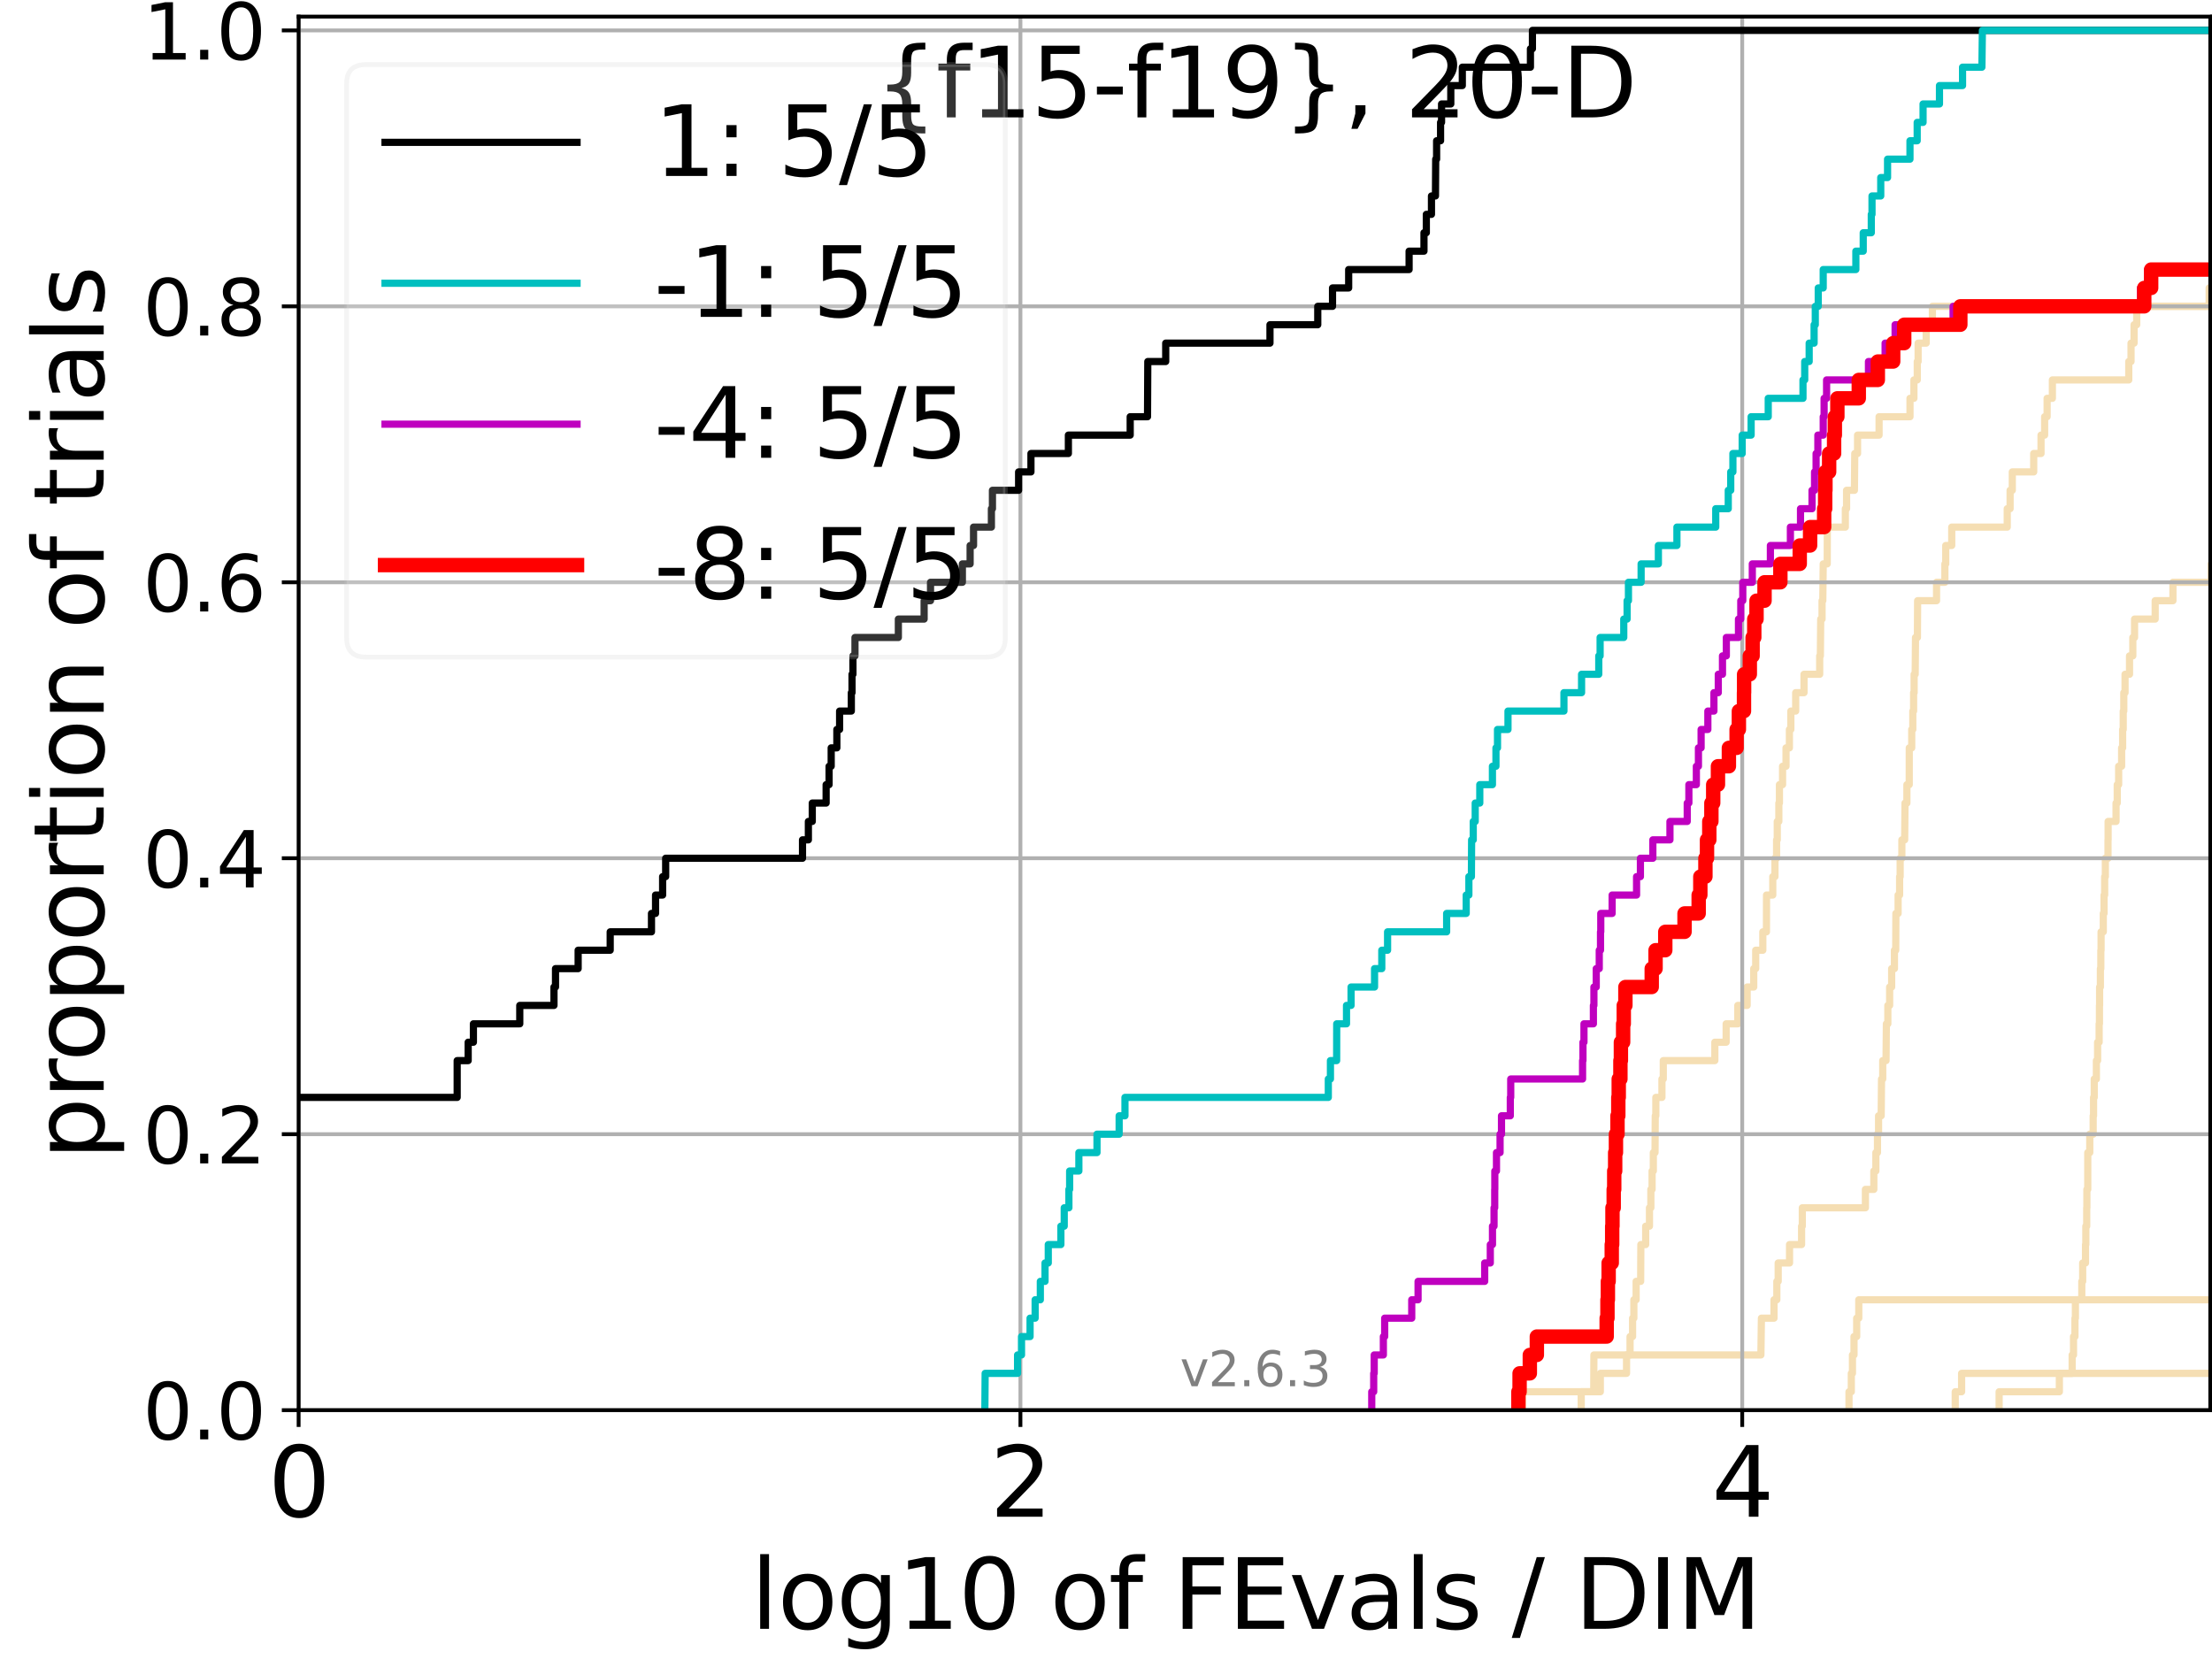 <?xml version="1.0" encoding="utf-8" standalone="no"?>
<!DOCTYPE svg PUBLIC "-//W3C//DTD SVG 1.1//EN"
  "http://www.w3.org/Graphics/SVG/1.1/DTD/svg11.dtd">
<svg xmlns:xlink="http://www.w3.org/1999/xlink" width="460.8pt" height="345.6pt" viewBox="0 0 460.8 345.6" xmlns="http://www.w3.org/2000/svg" version="1.1">
 <defs>
  <style type="text/css">*{stroke-linejoin: round; stroke-linecap: butt}</style>
 </defs>
 <g id="figure_1">
  <g id="patch_1">
   <path d="M 0 345.6 
L 460.8 345.6 
L 460.8 0 
L 0 0 
z
" style="fill: #ffffff"/>
  </g>
  <g id="axes_1">
   <g id="patch_2">
    <path d="M 62.208 293.76 
L 460.8 293.76 
L 460.8 3.456 
L 62.208 3.456 
z
" style="fill: #ffffff"/>
   </g>
   <g id="line2d_1"/>
   <g id="line2d_2"/>
   <g id="line2d_3"/>
   <g id="line2d_4"/>
   <g id="line2d_5"/>
   <g id="line2d_6"/>
   <g id="line2d_7"/>
   <g id="line2d_8"/>
   <g id="line2d_9">
    <path d="M 317.155 293.76 
L 317.155 289.928 
L 333.375 289.928 
L 333.375 286.095 
L 338.837 286.095 
L 338.837 282.263 
L 339.57 282.263 
L 339.57 278.43 
L 340.097 278.43 
L 340.097 274.598 
L 340.365 274.598 
L 340.365 270.766 
L 340.835 270.766 
L 340.835 266.933 
L 341.779 266.933 
L 341.82 259.268 
L 342.828 259.268 
L 342.828 255.436 
L 343.614 255.436 
L 343.614 251.604 
L 343.906 251.604 
L 343.906 247.771 
L 344.16 247.771 
L 344.16 243.939 
L 344.42 243.939 
L 344.42 240.106 
L 344.773 240.106 
L 344.819 232.442 
L 344.94 232.442 
L 344.94 228.609 
L 346.213 228.609 
L 346.213 224.777 
L 346.491 224.777 
L 346.491 220.944 
L 357.232 220.944 
L 357.232 217.112 
L 359.589 217.112 
L 359.589 213.28 
L 362.019 213.28 
L 362.019 209.447 
L 363.961 209.447 
L 363.961 205.615 
L 365.337 205.615 
L 365.337 201.782 
L 365.746 201.782 
L 365.746 197.95 
L 367.228 197.95 
L 367.228 194.118 
L 367.983 194.118 
L 368 186.453 
L 369.3 186.453 
L 369.3 182.621 
L 369.757 182.621 
L 369.757 178.788 
L 370.096 178.788 
L 370.096 174.956 
L 370.237 174.956 
L 370.237 171.123 
L 370.567 171.123 
L 370.567 167.291 
L 370.69 167.291 
L 370.69 163.459 
L 371.34 163.459 
L 371.34 159.626 
L 372.062 159.626 
L 372.062 155.794 
L 372.765 155.794 
L 372.765 151.961 
L 373.067 151.961 
L 373.067 148.129 
L 374.076 148.129 
L 374.076 144.297 
L 375.808 144.297 
L 375.808 140.464 
L 379.074 140.464 
L 379.074 136.632 
L 379.214 136.632 
L 379.287 128.967 
L 379.569 128.967 
L 379.569 125.135 
L 379.722 125.135 
L 379.811 117.47 
L 380.644 117.47 
L 380.665 109.805 
L 384.422 109.805 
L 384.422 105.973 
L 384.677 105.973 
L 384.677 102.14 
L 386.31 102.14 
L 386.383 94.475 
L 386.965 94.475 
L 386.965 90.643 
L 391.446 90.643 
L 391.446 86.811 
L 397.887 86.811 
L 397.887 82.978 
L 398.705 82.978 
L 398.705 79.146 
L 399.403 79.146 
L 399.403 75.313 
L 399.581 75.313 
L 399.581 71.481 
L 401.261 71.481 
L 401.261 67.649 
L 402.553 67.649 
L 402.553 63.816 
L 460.212 63.816 
L 460.212 59.984 
L 461.8 59.984 
L 461.8 59.984 
" clip-path="url(#p7910bf6aa6)" style="fill: none; stroke: #f5deb3; stroke-width: 1.5; stroke-linecap: square"/>
   </g>
   <g id="line2d_10"/>
   <g id="line2d_11"/>
   <g id="line2d_12"/>
   <g id="line2d_13"/>
   <g id="line2d_14"/>
   <g id="line2d_15"/>
   <g id="line2d_16"/>
   <g id="line2d_17"/>
   <g id="line2d_18"/>
   <g id="line2d_19"/>
   <g id="line2d_20"/>
   <g id="line2d_21"/>
   <g id="line2d_22"/>
   <g id="line2d_23"/>
   <g id="line2d_24">
    <path d="M 329.396 293.76 
L 329.396 289.928 
L 332.005 289.928 
L 332.039 282.263 
L 366.826 282.263 
L 366.936 274.598 
L 369.56 274.598 
L 369.56 270.766 
L 370.148 270.766 
L 370.148 266.933 
L 370.429 266.933 
L 370.429 263.101 
L 372.792 263.101 
L 372.792 259.268 
L 375.303 259.268 
L 375.303 255.436 
L 375.454 255.436 
L 375.454 251.604 
L 388.601 251.604 
L 388.601 247.771 
L 390.355 247.771 
L 390.355 243.939 
L 390.778 243.939 
L 390.778 240.106 
L 391.113 240.106 
L 391.113 236.274 
L 391.339 236.274 
L 391.339 232.442 
L 391.884 232.442 
L 391.957 224.777 
L 392.206 224.777 
L 392.206 220.944 
L 392.896 220.944 
L 392.968 213.28 
L 393.272 213.28 
L 393.272 209.447 
L 393.647 209.447 
L 393.647 205.615 
L 394.067 205.615 
L 394.067 201.782 
L 394.648 201.782 
L 394.648 197.95 
L 394.915 197.95 
L 394.948 190.285 
L 395.412 190.285 
L 395.412 186.453 
L 395.724 186.453 
L 395.724 182.621 
L 395.837 182.621 
L 395.837 178.788 
L 396.194 178.788 
L 396.194 174.956 
L 396.776 174.956 
L 396.848 167.291 
L 397.242 167.291 
L 397.242 163.459 
L 397.728 163.459 
L 397.735 155.794 
L 398.248 155.794 
L 398.248 151.961 
L 398.471 151.961 
L 398.471 148.129 
L 398.637 148.129 
L 398.637 144.297 
L 398.75 144.297 
L 398.75 140.464 
L 398.968 140.464 
L 399.037 132.799 
L 399.434 132.799 
L 399.476 125.135 
L 403.42 125.135 
L 403.42 121.302 
L 405.156 121.302 
L 405.156 117.47 
L 405.334 117.47 
L 405.334 113.637 
L 406.582 113.637 
L 406.582 109.805 
L 418.144 109.805 
L 418.144 105.973 
L 418.741 105.973 
L 418.741 102.14 
L 419.199 102.14 
L 419.199 98.308 
L 423.659 98.308 
L 423.659 94.475 
L 425.185 94.475 
L 425.185 90.643 
L 425.935 90.643 
L 425.935 86.811 
L 426.451 86.811 
L 426.451 82.978 
L 427.55 82.978 
L 427.55 79.146 
L 443.462 79.146 
L 443.462 75.313 
L 443.935 75.313 
L 443.935 71.481 
L 444.565 71.481 
L 444.565 67.649 
L 445.117 67.649 
L 445.117 63.816 
L 461.8 63.816 
L 461.8 63.816 
" clip-path="url(#p7910bf6aa6)" style="fill: none; stroke: #f5deb3; stroke-width: 1.5; stroke-linecap: square"/>
   </g>
   <g id="line2d_25">
    <path d="M 385.18 293.76 
L 385.18 289.928 
L 385.662 289.928 
L 385.662 286.095 
L 385.899 286.095 
L 385.899 282.263 
L 386.224 282.263 
L 386.224 278.43 
L 386.782 278.43 
L 386.782 274.598 
L 387.216 274.598 
L 387.216 270.766 
L 387.216 270.766 
L 387.216 270.766 
L 460.8 270.766 
" clip-path="url(#p7910bf6aa6)" style="fill: none; stroke: #f5deb3; stroke-width: 1.5; stroke-linecap: square"/>
   </g>
   <g id="line2d_26">
    <path d="M 416.456 293.76 
L 416.456 289.928 
L 429.003 289.928 
L 429.003 286.095 
L 429.003 286.095 
L 429.003 286.095 
L 460.8 286.095 
" clip-path="url(#p7910bf6aa6)" style="fill: none; stroke: #f5deb3; stroke-width: 1.5; stroke-linecap: square"/>
   </g>
   <g id="line2d_27"/>
   <g id="line2d_28">
    <path d="M 407.311 293.76 
L 407.311 289.928 
L 408.639 289.928 
L 408.639 286.095 
L 431.666 286.095 
L 431.666 282.263 
L 431.952 282.263 
L 431.952 278.43 
L 432.251 278.43 
L 432.251 274.598 
L 432.344 274.598 
L 432.344 270.766 
L 433.677 270.766 
L 433.677 266.933 
L 433.86 266.933 
L 433.86 263.101 
L 434.449 263.101 
L 434.449 259.268 
L 434.518 259.268 
L 434.518 255.436 
L 434.699 255.436 
L 434.699 251.604 
L 434.736 251.604 
L 434.736 247.771 
L 434.918 247.771 
L 434.918 243.939 
L 434.92 243.939 
L 434.92 240.106 
L 435.338 240.106 
L 435.338 236.274 
L 436.044 236.274 
L 436.044 232.442 
L 436.127 232.442 
L 436.127 228.609 
L 436.269 228.609 
L 436.269 224.777 
L 436.716 224.777 
L 436.716 220.944 
L 436.969 220.944 
L 436.969 217.112 
L 437.289 217.112 
L 437.289 213.28 
L 437.355 213.28 
L 437.355 209.447 
L 437.389 209.447 
L 437.389 205.615 
L 437.551 205.615 
L 437.551 201.782 
L 437.642 201.782 
L 437.642 197.95 
L 437.694 197.95 
L 437.694 194.118 
L 438.153 194.118 
L 438.153 190.285 
L 438.31 190.285 
L 438.31 186.453 
L 438.44 186.453 
L 438.44 182.621 
L 438.585 182.621 
L 438.585 178.788 
L 439.138 178.788 
L 439.138 174.956 
L 439.16 174.956 
L 439.16 171.123 
L 440.812 171.123 
L 440.812 167.291 
L 441.06 167.291 
L 441.06 163.459 
L 441.353 163.459 
L 441.353 159.626 
L 441.973 159.626 
L 441.973 155.794 
L 442.186 155.794 
L 442.186 151.961 
L 442.308 151.961 
L 442.308 148.129 
L 442.427 148.129 
L 442.427 144.297 
L 442.686 144.297 
L 442.686 140.464 
L 443.619 140.464 
L 443.619 136.632 
L 444.304 136.632 
L 444.304 132.799 
L 444.667 132.799 
L 444.667 128.967 
L 448.965 128.967 
L 448.965 125.135 
L 452.662 125.135 
L 452.662 121.302 
L 460.66 121.302 
L 460.66 117.47 
L 461.8 117.47 
" clip-path="url(#p7910bf6aa6)" style="fill: none; stroke: #f5deb3; stroke-width: 1.5; stroke-linecap: square"/>
   </g>
   <g id="line2d_29"/>
   <g id="line2d_30"/>
   <g id="matplotlib.axis_1">
    <g id="xtick_1">
     <g id="line2d_31">
      <path d="M 62.208 293.76 
L 62.208 3.456 
" clip-path="url(#p7910bf6aa6)" style="fill: none; stroke: #b0b0b0; stroke-width: 0.8; stroke-linecap: square"/>
     </g>
     <g id="line2d_32">
      <defs>
       <path id="m4c93e1323b" d="M 0 0 
L 0 3.5 
" style="stroke: #000000; stroke-width: 0.8"/>
      </defs>
      <g>
       <use xlink:href="#m4c93e1323b" x="62.208" y="293.76" style="stroke: #000000; stroke-width: 0.8"/>
      </g>
     </g>
     <g id="text_1">
      <!-- 0 -->
      <g transform="translate(55.846 315.957)scale(0.2 -0.2)">
       <defs>
        <path id="DejaVuSans-30" d="M 2034 4250 
Q 1547 4250 1301 3770 
Q 1056 3291 1056 2328 
Q 1056 1369 1301 889 
Q 1547 409 2034 409 
Q 2525 409 2770 889 
Q 3016 1369 3016 2328 
Q 3016 3291 2770 3770 
Q 2525 4250 2034 4250 
z
M 2034 4750 
Q 2819 4750 3233 4129 
Q 3647 3509 3647 2328 
Q 3647 1150 3233 529 
Q 2819 -91 2034 -91 
Q 1250 -91 836 529 
Q 422 1150 422 2328 
Q 422 3509 836 4129 
Q 1250 4750 2034 4750 
z
" transform="scale(0.016)"/>
       </defs>
       <use xlink:href="#DejaVuSans-30"/>
      </g>
     </g>
    </g>
    <g id="xtick_2">
     <g id="line2d_33">
      <path d="M 212.572 293.76 
L 212.572 3.456 
" clip-path="url(#p7910bf6aa6)" style="fill: none; stroke: #b0b0b0; stroke-width: 0.8; stroke-linecap: square"/>
     </g>
     <g id="line2d_34">
      <g>
       <use xlink:href="#m4c93e1323b" x="212.572" y="293.76" style="stroke: #000000; stroke-width: 0.8"/>
      </g>
     </g>
     <g id="text_2">
      <!-- 2 -->
      <g transform="translate(206.209 315.957)scale(0.2 -0.2)">
       <defs>
        <path id="DejaVuSans-32" d="M 1228 531 
L 3431 531 
L 3431 0 
L 469 0 
L 469 531 
Q 828 903 1448 1529 
Q 2069 2156 2228 2338 
Q 2531 2678 2651 2914 
Q 2772 3150 2772 3378 
Q 2772 3750 2511 3984 
Q 2250 4219 1831 4219 
Q 1534 4219 1204 4116 
Q 875 4013 500 3803 
L 500 4441 
Q 881 4594 1212 4672 
Q 1544 4750 1819 4750 
Q 2544 4750 2975 4387 
Q 3406 4025 3406 3419 
Q 3406 3131 3298 2873 
Q 3191 2616 2906 2266 
Q 2828 2175 2409 1742 
Q 1991 1309 1228 531 
z
" transform="scale(0.016)"/>
       </defs>
       <use xlink:href="#DejaVuSans-32"/>
      </g>
     </g>
    </g>
    <g id="xtick_3">
     <g id="line2d_35">
      <path d="M 362.936 293.76 
L 362.936 3.456 
" clip-path="url(#p7910bf6aa6)" style="fill: none; stroke: #b0b0b0; stroke-width: 0.8; stroke-linecap: square"/>
     </g>
     <g id="line2d_36">
      <g>
       <use xlink:href="#m4c93e1323b" x="362.936" y="293.76" style="stroke: #000000; stroke-width: 0.8"/>
      </g>
     </g>
     <g id="text_3">
      <!-- 4 -->
      <g transform="translate(356.573 315.957)scale(0.2 -0.2)">
       <defs>
        <path id="DejaVuSans-34" d="M 2419 4116 
L 825 1625 
L 2419 1625 
L 2419 4116 
z
M 2253 4666 
L 3047 4666 
L 3047 1625 
L 3713 1625 
L 3713 1100 
L 3047 1100 
L 3047 0 
L 2419 0 
L 2419 1100 
L 313 1100 
L 313 1709 
L 2253 4666 
z
" transform="scale(0.016)"/>
       </defs>
       <use xlink:href="#DejaVuSans-34"/>
      </g>
     </g>
    </g>
    <g id="text_4">
     <!-- log10 of FEvals / DIM -->
     <g transform="translate(156.431 339.313)scale(0.2 -0.2)">
      <defs>
       <path id="DejaVuSans-6c" d="M 603 4863 
L 1178 4863 
L 1178 0 
L 603 0 
L 603 4863 
z
" transform="scale(0.016)"/>
       <path id="DejaVuSans-6f" d="M 1959 3097 
Q 1497 3097 1228 2736 
Q 959 2375 959 1747 
Q 959 1119 1226 758 
Q 1494 397 1959 397 
Q 2419 397 2687 759 
Q 2956 1122 2956 1747 
Q 2956 2369 2687 2733 
Q 2419 3097 1959 3097 
z
M 1959 3584 
Q 2709 3584 3137 3096 
Q 3566 2609 3566 1747 
Q 3566 888 3137 398 
Q 2709 -91 1959 -91 
Q 1206 -91 779 398 
Q 353 888 353 1747 
Q 353 2609 779 3096 
Q 1206 3584 1959 3584 
z
" transform="scale(0.016)"/>
       <path id="DejaVuSans-67" d="M 2906 1791 
Q 2906 2416 2648 2759 
Q 2391 3103 1925 3103 
Q 1463 3103 1205 2759 
Q 947 2416 947 1791 
Q 947 1169 1205 825 
Q 1463 481 1925 481 
Q 2391 481 2648 825 
Q 2906 1169 2906 1791 
z
M 3481 434 
Q 3481 -459 3084 -895 
Q 2688 -1331 1869 -1331 
Q 1566 -1331 1297 -1286 
Q 1028 -1241 775 -1147 
L 775 -588 
Q 1028 -725 1275 -790 
Q 1522 -856 1778 -856 
Q 2344 -856 2625 -561 
Q 2906 -266 2906 331 
L 2906 616 
Q 2728 306 2450 153 
Q 2172 0 1784 0 
Q 1141 0 747 490 
Q 353 981 353 1791 
Q 353 2603 747 3093 
Q 1141 3584 1784 3584 
Q 2172 3584 2450 3431 
Q 2728 3278 2906 2969 
L 2906 3500 
L 3481 3500 
L 3481 434 
z
" transform="scale(0.016)"/>
       <path id="DejaVuSans-31" d="M 794 531 
L 1825 531 
L 1825 4091 
L 703 3866 
L 703 4441 
L 1819 4666 
L 2450 4666 
L 2450 531 
L 3481 531 
L 3481 0 
L 794 0 
L 794 531 
z
" transform="scale(0.016)"/>
       <path id="DejaVuSans-20" transform="scale(0.016)"/>
       <path id="DejaVuSans-66" d="M 2375 4863 
L 2375 4384 
L 1825 4384 
Q 1516 4384 1395 4259 
Q 1275 4134 1275 3809 
L 1275 3500 
L 2222 3500 
L 2222 3053 
L 1275 3053 
L 1275 0 
L 697 0 
L 697 3053 
L 147 3053 
L 147 3500 
L 697 3500 
L 697 3744 
Q 697 4328 969 4595 
Q 1241 4863 1831 4863 
L 2375 4863 
z
" transform="scale(0.016)"/>
       <path id="DejaVuSans-46" d="M 628 4666 
L 3309 4666 
L 3309 4134 
L 1259 4134 
L 1259 2759 
L 3109 2759 
L 3109 2228 
L 1259 2228 
L 1259 0 
L 628 0 
L 628 4666 
z
" transform="scale(0.016)"/>
       <path id="DejaVuSans-45" d="M 628 4666 
L 3578 4666 
L 3578 4134 
L 1259 4134 
L 1259 2753 
L 3481 2753 
L 3481 2222 
L 1259 2222 
L 1259 531 
L 3634 531 
L 3634 0 
L 628 0 
L 628 4666 
z
" transform="scale(0.016)"/>
       <path id="DejaVuSans-76" d="M 191 3500 
L 800 3500 
L 1894 563 
L 2988 3500 
L 3597 3500 
L 2284 0 
L 1503 0 
L 191 3500 
z
" transform="scale(0.016)"/>
       <path id="DejaVuSans-61" d="M 2194 1759 
Q 1497 1759 1228 1600 
Q 959 1441 959 1056 
Q 959 750 1161 570 
Q 1363 391 1709 391 
Q 2188 391 2477 730 
Q 2766 1069 2766 1631 
L 2766 1759 
L 2194 1759 
z
M 3341 1997 
L 3341 0 
L 2766 0 
L 2766 531 
Q 2569 213 2275 61 
Q 1981 -91 1556 -91 
Q 1019 -91 701 211 
Q 384 513 384 1019 
Q 384 1609 779 1909 
Q 1175 2209 1959 2209 
L 2766 2209 
L 2766 2266 
Q 2766 2663 2505 2880 
Q 2244 3097 1772 3097 
Q 1472 3097 1187 3025 
Q 903 2953 641 2809 
L 641 3341 
Q 956 3463 1253 3523 
Q 1550 3584 1831 3584 
Q 2591 3584 2966 3190 
Q 3341 2797 3341 1997 
z
" transform="scale(0.016)"/>
       <path id="DejaVuSans-73" d="M 2834 3397 
L 2834 2853 
Q 2591 2978 2328 3040 
Q 2066 3103 1784 3103 
Q 1356 3103 1142 2972 
Q 928 2841 928 2578 
Q 928 2378 1081 2264 
Q 1234 2150 1697 2047 
L 1894 2003 
Q 2506 1872 2764 1633 
Q 3022 1394 3022 966 
Q 3022 478 2636 193 
Q 2250 -91 1575 -91 
Q 1294 -91 989 -36 
Q 684 19 347 128 
L 347 722 
Q 666 556 975 473 
Q 1284 391 1588 391 
Q 1994 391 2212 530 
Q 2431 669 2431 922 
Q 2431 1156 2273 1281 
Q 2116 1406 1581 1522 
L 1381 1569 
Q 847 1681 609 1914 
Q 372 2147 372 2553 
Q 372 3047 722 3315 
Q 1072 3584 1716 3584 
Q 2034 3584 2315 3537 
Q 2597 3491 2834 3397 
z
" transform="scale(0.016)"/>
       <path id="DejaVuSans-2f" d="M 1625 4666 
L 2156 4666 
L 531 -594 
L 0 -594 
L 1625 4666 
z
" transform="scale(0.016)"/>
       <path id="DejaVuSans-44" d="M 1259 4147 
L 1259 519 
L 2022 519 
Q 2988 519 3436 956 
Q 3884 1394 3884 2338 
Q 3884 3275 3436 3711 
Q 2988 4147 2022 4147 
L 1259 4147 
z
M 628 4666 
L 1925 4666 
Q 3281 4666 3915 4102 
Q 4550 3538 4550 2338 
Q 4550 1131 3912 565 
Q 3275 0 1925 0 
L 628 0 
L 628 4666 
z
" transform="scale(0.016)"/>
       <path id="DejaVuSans-49" d="M 628 4666 
L 1259 4666 
L 1259 0 
L 628 0 
L 628 4666 
z
" transform="scale(0.016)"/>
       <path id="DejaVuSans-4d" d="M 628 4666 
L 1569 4666 
L 2759 1491 
L 3956 4666 
L 4897 4666 
L 4897 0 
L 4281 0 
L 4281 4097 
L 3078 897 
L 2444 897 
L 1241 4097 
L 1241 0 
L 628 0 
L 628 4666 
z
" transform="scale(0.016)"/>
      </defs>
      <use xlink:href="#DejaVuSans-6c"/>
      <use xlink:href="#DejaVuSans-6f" x="27.783"/>
      <use xlink:href="#DejaVuSans-67" x="88.965"/>
      <use xlink:href="#DejaVuSans-31" x="152.441"/>
      <use xlink:href="#DejaVuSans-30" x="216.064"/>
      <use xlink:href="#DejaVuSans-20" x="279.688"/>
      <use xlink:href="#DejaVuSans-6f" x="311.475"/>
      <use xlink:href="#DejaVuSans-66" x="372.656"/>
      <use xlink:href="#DejaVuSans-20" x="407.861"/>
      <use xlink:href="#DejaVuSans-46" x="439.648"/>
      <use xlink:href="#DejaVuSans-45" x="497.168"/>
      <use xlink:href="#DejaVuSans-76" x="560.352"/>
      <use xlink:href="#DejaVuSans-61" x="619.531"/>
      <use xlink:href="#DejaVuSans-6c" x="680.811"/>
      <use xlink:href="#DejaVuSans-73" x="708.594"/>
      <use xlink:href="#DejaVuSans-20" x="760.693"/>
      <use xlink:href="#DejaVuSans-2f" x="792.48"/>
      <use xlink:href="#DejaVuSans-20" x="826.172"/>
      <use xlink:href="#DejaVuSans-44" x="857.959"/>
      <use xlink:href="#DejaVuSans-49" x="934.961"/>
      <use xlink:href="#DejaVuSans-4d" x="964.453"/>
     </g>
    </g>
   </g>
   <g id="matplotlib.axis_2">
    <g id="ytick_1">
     <g id="line2d_37">
      <path d="M 62.208 293.76 
L 460.8 293.76 
" clip-path="url(#p7910bf6aa6)" style="fill: none; stroke: #b0b0b0; stroke-width: 0.8; stroke-linecap: square"/>
     </g>
     <g id="line2d_38">
      <defs>
       <path id="m51215001d5" d="M 0 0 
L -3.5 0 
" style="stroke: #000000; stroke-width: 0.8"/>
      </defs>
      <g>
       <use xlink:href="#m51215001d5" x="62.208" y="293.76" style="stroke: #000000; stroke-width: 0.8"/>
      </g>
     </g>
     <g id="text_5">
      <!-- 0.0 -->
      <g transform="translate(29.763 299.839)scale(0.16 -0.16)">
       <defs>
        <path id="DejaVuSans-2e" d="M 684 794 
L 1344 794 
L 1344 0 
L 684 0 
L 684 794 
z
" transform="scale(0.016)"/>
       </defs>
       <use xlink:href="#DejaVuSans-30"/>
       <use xlink:href="#DejaVuSans-2e" x="63.623"/>
       <use xlink:href="#DejaVuSans-30" x="95.41"/>
      </g>
     </g>
    </g>
    <g id="ytick_2">
     <g id="line2d_39">
      <path d="M 62.208 236.274 
L 460.8 236.274 
" clip-path="url(#p7910bf6aa6)" style="fill: none; stroke: #b0b0b0; stroke-width: 0.8; stroke-linecap: square"/>
     </g>
     <g id="line2d_40">
      <g>
       <use xlink:href="#m51215001d5" x="62.208" y="236.274" style="stroke: #000000; stroke-width: 0.8"/>
      </g>
     </g>
     <g id="text_6">
      <!-- 0.2 -->
      <g transform="translate(29.763 242.353)scale(0.16 -0.16)">
       <use xlink:href="#DejaVuSans-30"/>
       <use xlink:href="#DejaVuSans-2e" x="63.623"/>
       <use xlink:href="#DejaVuSans-32" x="95.41"/>
      </g>
     </g>
    </g>
    <g id="ytick_3">
     <g id="line2d_41">
      <path d="M 62.208 178.788 
L 460.8 178.788 
" clip-path="url(#p7910bf6aa6)" style="fill: none; stroke: #b0b0b0; stroke-width: 0.8; stroke-linecap: square"/>
     </g>
     <g id="line2d_42">
      <g>
       <use xlink:href="#m51215001d5" x="62.208" y="178.788" style="stroke: #000000; stroke-width: 0.8"/>
      </g>
     </g>
     <g id="text_7">
      <!-- 0.4 -->
      <g transform="translate(29.763 184.867)scale(0.16 -0.16)">
       <use xlink:href="#DejaVuSans-30"/>
       <use xlink:href="#DejaVuSans-2e" x="63.623"/>
       <use xlink:href="#DejaVuSans-34" x="95.41"/>
      </g>
     </g>
    </g>
    <g id="ytick_4">
     <g id="line2d_43">
      <path d="M 62.208 121.302 
L 460.8 121.302 
" clip-path="url(#p7910bf6aa6)" style="fill: none; stroke: #b0b0b0; stroke-width: 0.8; stroke-linecap: square"/>
     </g>
     <g id="line2d_44">
      <g>
       <use xlink:href="#m51215001d5" x="62.208" y="121.302" style="stroke: #000000; stroke-width: 0.8"/>
      </g>
     </g>
     <g id="text_8">
      <!-- 0.6 -->
      <g transform="translate(29.763 127.381)scale(0.16 -0.16)">
       <defs>
        <path id="DejaVuSans-36" d="M 2113 2584 
Q 1688 2584 1439 2293 
Q 1191 2003 1191 1497 
Q 1191 994 1439 701 
Q 1688 409 2113 409 
Q 2538 409 2786 701 
Q 3034 994 3034 1497 
Q 3034 2003 2786 2293 
Q 2538 2584 2113 2584 
z
M 3366 4563 
L 3366 3988 
Q 3128 4100 2886 4159 
Q 2644 4219 2406 4219 
Q 1781 4219 1451 3797 
Q 1122 3375 1075 2522 
Q 1259 2794 1537 2939 
Q 1816 3084 2150 3084 
Q 2853 3084 3261 2657 
Q 3669 2231 3669 1497 
Q 3669 778 3244 343 
Q 2819 -91 2113 -91 
Q 1303 -91 875 529 
Q 447 1150 447 2328 
Q 447 3434 972 4092 
Q 1497 4750 2381 4750 
Q 2619 4750 2861 4703 
Q 3103 4656 3366 4563 
z
" transform="scale(0.016)"/>
       </defs>
       <use xlink:href="#DejaVuSans-30"/>
       <use xlink:href="#DejaVuSans-2e" x="63.623"/>
       <use xlink:href="#DejaVuSans-36" x="95.41"/>
      </g>
     </g>
    </g>
    <g id="ytick_5">
     <g id="line2d_45">
      <path d="M 62.208 63.816 
L 460.8 63.816 
" clip-path="url(#p7910bf6aa6)" style="fill: none; stroke: #b0b0b0; stroke-width: 0.8; stroke-linecap: square"/>
     </g>
     <g id="line2d_46">
      <g>
       <use xlink:href="#m51215001d5" x="62.208" y="63.816" style="stroke: #000000; stroke-width: 0.8"/>
      </g>
     </g>
     <g id="text_9">
      <!-- 0.8 -->
      <g transform="translate(29.763 69.895)scale(0.16 -0.16)">
       <defs>
        <path id="DejaVuSans-38" d="M 2034 2216 
Q 1584 2216 1326 1975 
Q 1069 1734 1069 1313 
Q 1069 891 1326 650 
Q 1584 409 2034 409 
Q 2484 409 2743 651 
Q 3003 894 3003 1313 
Q 3003 1734 2745 1975 
Q 2488 2216 2034 2216 
z
M 1403 2484 
Q 997 2584 770 2862 
Q 544 3141 544 3541 
Q 544 4100 942 4425 
Q 1341 4750 2034 4750 
Q 2731 4750 3128 4425 
Q 3525 4100 3525 3541 
Q 3525 3141 3298 2862 
Q 3072 2584 2669 2484 
Q 3125 2378 3379 2068 
Q 3634 1759 3634 1313 
Q 3634 634 3220 271 
Q 2806 -91 2034 -91 
Q 1263 -91 848 271 
Q 434 634 434 1313 
Q 434 1759 690 2068 
Q 947 2378 1403 2484 
z
M 1172 3481 
Q 1172 3119 1398 2916 
Q 1625 2713 2034 2713 
Q 2441 2713 2670 2916 
Q 2900 3119 2900 3481 
Q 2900 3844 2670 4047 
Q 2441 4250 2034 4250 
Q 1625 4250 1398 4047 
Q 1172 3844 1172 3481 
z
" transform="scale(0.016)"/>
       </defs>
       <use xlink:href="#DejaVuSans-30"/>
       <use xlink:href="#DejaVuSans-2e" x="63.623"/>
       <use xlink:href="#DejaVuSans-38" x="95.41"/>
      </g>
     </g>
    </g>
    <g id="ytick_6">
     <g id="line2d_47">
      <path d="M 62.208 6.33 
L 460.8 6.33 
" clip-path="url(#p7910bf6aa6)" style="fill: none; stroke: #b0b0b0; stroke-width: 0.8; stroke-linecap: square"/>
     </g>
     <g id="line2d_48">
      <g>
       <use xlink:href="#m51215001d5" x="62.208" y="6.33" style="stroke: #000000; stroke-width: 0.8"/>
      </g>
     </g>
     <g id="text_10">
      <!-- 1.0 -->
      <g transform="translate(29.763 12.409)scale(0.16 -0.16)">
       <use xlink:href="#DejaVuSans-31"/>
       <use xlink:href="#DejaVuSans-2e" x="63.623"/>
       <use xlink:href="#DejaVuSans-30" x="95.41"/>
      </g>
     </g>
    </g>
    <g id="text_11">
     <!-- proportion of trials -->
     <g transform="translate(21.604 241.614)rotate(-90)scale(0.2 -0.2)">
      <defs>
       <path id="DejaVuSans-70" d="M 1159 525 
L 1159 -1331 
L 581 -1331 
L 581 3500 
L 1159 3500 
L 1159 2969 
Q 1341 3281 1617 3432 
Q 1894 3584 2278 3584 
Q 2916 3584 3314 3078 
Q 3713 2572 3713 1747 
Q 3713 922 3314 415 
Q 2916 -91 2278 -91 
Q 1894 -91 1617 61 
Q 1341 213 1159 525 
z
M 3116 1747 
Q 3116 2381 2855 2742 
Q 2594 3103 2138 3103 
Q 1681 3103 1420 2742 
Q 1159 2381 1159 1747 
Q 1159 1113 1420 752 
Q 1681 391 2138 391 
Q 2594 391 2855 752 
Q 3116 1113 3116 1747 
z
" transform="scale(0.016)"/>
       <path id="DejaVuSans-72" d="M 2631 2963 
Q 2534 3019 2420 3045 
Q 2306 3072 2169 3072 
Q 1681 3072 1420 2755 
Q 1159 2438 1159 1844 
L 1159 0 
L 581 0 
L 581 3500 
L 1159 3500 
L 1159 2956 
Q 1341 3275 1631 3429 
Q 1922 3584 2338 3584 
Q 2397 3584 2469 3576 
Q 2541 3569 2628 3553 
L 2631 2963 
z
" transform="scale(0.016)"/>
       <path id="DejaVuSans-74" d="M 1172 4494 
L 1172 3500 
L 2356 3500 
L 2356 3053 
L 1172 3053 
L 1172 1153 
Q 1172 725 1289 603 
Q 1406 481 1766 481 
L 2356 481 
L 2356 0 
L 1766 0 
Q 1100 0 847 248 
Q 594 497 594 1153 
L 594 3053 
L 172 3053 
L 172 3500 
L 594 3500 
L 594 4494 
L 1172 4494 
z
" transform="scale(0.016)"/>
       <path id="DejaVuSans-69" d="M 603 3500 
L 1178 3500 
L 1178 0 
L 603 0 
L 603 3500 
z
M 603 4863 
L 1178 4863 
L 1178 4134 
L 603 4134 
L 603 4863 
z
" transform="scale(0.016)"/>
       <path id="DejaVuSans-6e" d="M 3513 2113 
L 3513 0 
L 2938 0 
L 2938 2094 
Q 2938 2591 2744 2837 
Q 2550 3084 2163 3084 
Q 1697 3084 1428 2787 
Q 1159 2491 1159 1978 
L 1159 0 
L 581 0 
L 581 3500 
L 1159 3500 
L 1159 2956 
Q 1366 3272 1645 3428 
Q 1925 3584 2291 3584 
Q 2894 3584 3203 3211 
Q 3513 2838 3513 2113 
z
" transform="scale(0.016)"/>
      </defs>
      <use xlink:href="#DejaVuSans-70"/>
      <use xlink:href="#DejaVuSans-72" x="63.477"/>
      <use xlink:href="#DejaVuSans-6f" x="102.34"/>
      <use xlink:href="#DejaVuSans-70" x="163.521"/>
      <use xlink:href="#DejaVuSans-6f" x="226.998"/>
      <use xlink:href="#DejaVuSans-72" x="288.18"/>
      <use xlink:href="#DejaVuSans-74" x="329.293"/>
      <use xlink:href="#DejaVuSans-69" x="368.502"/>
      <use xlink:href="#DejaVuSans-6f" x="396.285"/>
      <use xlink:href="#DejaVuSans-6e" x="457.467"/>
      <use xlink:href="#DejaVuSans-20" x="520.846"/>
      <use xlink:href="#DejaVuSans-6f" x="552.633"/>
      <use xlink:href="#DejaVuSans-66" x="613.814"/>
      <use xlink:href="#DejaVuSans-20" x="649.02"/>
      <use xlink:href="#DejaVuSans-74" x="680.807"/>
      <use xlink:href="#DejaVuSans-72" x="720.016"/>
      <use xlink:href="#DejaVuSans-69" x="761.129"/>
      <use xlink:href="#DejaVuSans-61" x="788.912"/>
      <use xlink:href="#DejaVuSans-6c" x="850.191"/>
      <use xlink:href="#DejaVuSans-73" x="877.975"/>
     </g>
    </g>
   </g>
   <g id="line2d_49">
    <path d="M -1 232.442 
L 50.562 232.442 
L 50.562 228.609 
L 95.238 228.609 
L 95.238 220.944 
L 97.53 220.944 
L 97.53 217.112 
L 98.619 217.112 
L 98.619 213.28 
L 108.278 213.28 
L 108.278 209.447 
L 115.405 209.447 
L 115.405 205.615 
L 115.723 205.615 
L 115.723 201.782 
L 120.438 201.782 
L 120.438 197.95 
L 127.114 197.95 
L 127.114 194.118 
L 135.715 194.118 
L 135.715 190.285 
L 136.563 190.285 
L 136.563 186.453 
L 138.037 186.453 
L 138.037 182.621 
L 138.671 182.621 
L 138.671 178.788 
L 167.177 178.788 
L 167.177 174.956 
L 168.4 174.956 
L 168.4 171.123 
L 169.21 171.123 
L 169.21 167.291 
L 172.098 167.291 
L 172.098 163.459 
L 172.712 163.459 
L 172.712 159.626 
L 173.152 159.626 
L 173.152 155.794 
L 174.332 155.794 
L 174.332 151.961 
L 174.906 151.961 
L 174.906 148.129 
L 177.348 148.129 
L 177.348 144.297 
L 177.491 144.297 
L 177.491 140.464 
L 177.682 140.464 
L 177.682 136.632 
L 178.107 136.632 
L 178.107 132.799 
L 187.146 132.799 
L 187.146 128.967 
L 192.513 128.967 
L 192.513 125.135 
L 193.844 125.135 
L 193.844 121.302 
L 200.48 121.302 
L 200.48 117.47 
L 202.094 117.47 
L 202.094 113.637 
L 202.807 113.637 
L 202.807 109.805 
L 206.527 109.805 
L 206.527 105.973 
L 206.743 105.973 
L 206.743 102.14 
L 212.194 102.14 
L 212.194 98.308 
L 214.766 98.308 
L 214.766 94.475 
L 222.564 94.475 
L 222.564 90.643 
L 235.44 90.643 
L 235.44 86.811 
L 239.05 86.811 
L 239.108 75.313 
L 242.841 75.313 
L 242.841 71.481 
L 264.559 71.481 
L 264.559 67.649 
L 274.514 67.649 
L 274.514 63.816 
L 277.588 63.816 
L 277.588 59.984 
L 280.952 59.984 
L 280.952 56.151 
L 293.541 56.151 
L 293.541 52.319 
L 296.64 52.319 
L 296.64 48.487 
L 297.13 48.487 
L 297.13 44.654 
L 298.2 44.654 
L 298.2 40.822 
L 299.034 40.822 
L 299.082 33.157 
L 299.273 33.157 
L 299.273 29.325 
L 300.096 29.325 
L 300.096 25.492 
L 300.302 25.492 
L 300.302 21.66 
L 302.227 21.66 
L 302.227 17.827 
L 304.626 17.827 
L 304.626 13.995 
L 318.817 13.995 
L 318.817 10.163 
L 319.233 10.163 
L 319.233 6.33 
L 319.233 6.33 
L 460.8 6.33 
L 460.8 6.33 
" clip-path="url(#p7910bf6aa6)" style="fill: none; stroke: #000000; stroke-width: 1.5; stroke-linecap: square"/>
   </g>
   <g id="line2d_50">
    <path clip-path="url(#p7910bf6aa6)" style="fill: none; stroke: #000000; stroke-width: 1.5; stroke-linecap: square"/>
   </g>
   <g id="line2d_51">
    <path d="M 205.163 293.76 
L 205.225 286.095 
L 211.979 286.095 
L 211.979 282.263 
L 212.8 282.263 
L 212.8 278.43 
L 214.582 278.43 
L 214.582 274.598 
L 215.639 274.598 
L 215.639 270.766 
L 216.721 270.766 
L 216.721 266.933 
L 217.698 266.933 
L 217.698 263.101 
L 218.375 263.101 
L 218.375 259.268 
L 221 259.268 
L 221 255.436 
L 221.699 255.436 
L 221.699 251.604 
L 222.672 251.604 
L 222.672 247.771 
L 222.827 247.771 
L 222.827 243.939 
L 224.749 243.939 
L 224.749 240.106 
L 228.525 240.106 
L 228.525 236.274 
L 233.14 236.274 
L 233.14 232.442 
L 234.352 232.442 
L 234.352 228.609 
L 276.711 228.609 
L 276.711 224.777 
L 277.155 224.777 
L 277.155 220.944 
L 278.448 220.944 
L 278.463 213.28 
L 280.501 213.28 
L 280.501 209.447 
L 281.453 209.447 
L 281.453 205.615 
L 286.344 205.615 
L 286.344 201.782 
L 287.853 201.782 
L 287.853 197.95 
L 289.057 197.95 
L 289.057 194.118 
L 301.362 194.118 
L 301.362 190.285 
L 305.437 190.285 
L 305.437 186.453 
L 305.994 186.453 
L 305.994 182.621 
L 306.52 182.621 
L 306.566 174.956 
L 306.905 174.956 
L 306.905 171.123 
L 307.315 171.123 
L 307.315 167.291 
L 308.267 167.291 
L 308.267 163.459 
L 310.9 163.459 
L 310.9 159.626 
L 311.634 159.626 
L 311.634 155.794 
L 311.959 155.794 
L 311.959 151.961 
L 314.142 151.961 
L 314.142 148.129 
L 325.797 148.129 
L 325.797 144.297 
L 329.47 144.297 
L 329.47 140.464 
L 333.054 140.464 
L 333.054 136.632 
L 333.334 136.632 
L 333.334 132.799 
L 338.26 132.799 
L 338.26 128.967 
L 338.954 128.967 
L 338.954 125.135 
L 339.236 125.135 
L 339.236 121.302 
L 341.875 121.302 
L 341.875 117.47 
L 345.471 117.47 
L 345.471 113.637 
L 349.333 113.637 
L 349.333 109.805 
L 357.42 109.805 
L 357.42 105.973 
L 360.028 105.973 
L 360.028 102.14 
L 360.544 102.14 
L 360.544 98.308 
L 360.995 98.308 
L 360.995 94.475 
L 362.931 94.475 
L 362.931 90.643 
L 364.793 90.643 
L 364.793 86.811 
L 368.356 86.811 
L 368.356 82.978 
L 375.595 82.978 
L 375.595 79.146 
L 375.957 79.146 
L 375.957 75.313 
L 376.884 75.313 
L 376.884 71.481 
L 377.912 71.481 
L 377.912 67.649 
L 378.158 67.649 
L 378.158 63.816 
L 378.775 63.816 
L 378.775 59.984 
L 379.809 59.984 
L 379.809 56.151 
L 386.61 56.151 
L 386.61 52.319 
L 388.145 52.319 
L 388.145 48.487 
L 389.824 48.487 
L 389.824 44.654 
L 389.974 44.654 
L 389.974 40.822 
L 391.793 40.822 
L 391.793 36.989 
L 393.214 36.989 
L 393.214 33.157 
L 397.883 33.157 
L 397.883 29.325 
L 399.386 29.325 
L 399.386 25.492 
L 400.611 25.492 
L 400.611 21.66 
L 404.029 21.66 
L 404.029 17.827 
L 408.834 17.827 
L 408.834 13.995 
L 412.867 13.995 
L 412.968 6.33 
L 412.968 6.33 
L 460.8 6.33 
L 460.8 6.33 
" clip-path="url(#p7910bf6aa6)" style="fill: none; stroke: #00bfbf; stroke-width: 1.5; stroke-linecap: square"/>
   </g>
   <g id="line2d_52">
    <path clip-path="url(#p7910bf6aa6)" style="fill: none; stroke: #00bfbf; stroke-width: 1.5; stroke-linecap: square"/>
   </g>
   <g id="line2d_53">
    <path d="M 285.76 293.76 
L 285.76 289.928 
L 286.168 289.928 
L 286.168 286.095 
L 286.273 286.095 
L 286.273 282.263 
L 288.179 282.263 
L 288.179 278.43 
L 288.456 278.43 
L 288.456 274.598 
L 294.091 274.598 
L 294.091 270.766 
L 295.409 270.766 
L 295.409 266.933 
L 309.289 266.933 
L 309.289 263.101 
L 310.456 263.101 
L 310.456 259.268 
L 310.911 259.268 
L 310.911 255.436 
L 311.238 255.436 
L 311.238 251.604 
L 311.377 251.604 
L 311.377 247.771 
L 311.399 247.771 
L 311.399 243.939 
L 311.744 243.939 
L 311.744 240.106 
L 312.493 240.106 
L 312.493 236.274 
L 312.789 236.274 
L 312.789 232.442 
L 314.625 232.442 
L 314.625 228.609 
L 314.712 228.609 
L 314.712 224.777 
L 329.678 224.777 
L 329.678 220.944 
L 329.76 220.944 
L 329.76 217.112 
L 329.971 217.112 
L 329.971 213.28 
L 331.932 213.28 
L 331.932 209.447 
L 332.042 209.447 
L 332.042 205.615 
L 332.526 205.615 
L 332.526 201.782 
L 333.154 201.782 
L 333.154 197.95 
L 333.414 197.95 
L 333.414 194.118 
L 333.471 194.118 
L 333.471 190.285 
L 335.838 190.285 
L 335.838 186.453 
L 340.928 186.453 
L 340.928 182.621 
L 341.727 182.621 
L 341.727 178.788 
L 344.318 178.788 
L 344.318 174.956 
L 347.881 174.956 
L 347.881 171.123 
L 351.481 171.123 
L 351.481 167.291 
L 351.824 167.291 
L 351.824 163.459 
L 353.382 163.459 
L 353.382 159.626 
L 353.816 159.626 
L 353.816 155.794 
L 354.372 155.794 
L 354.372 151.961 
L 355.777 151.961 
L 355.777 148.129 
L 357.043 148.129 
L 357.043 144.297 
L 357.95 144.297 
L 357.95 140.464 
L 358.824 140.464 
L 358.824 136.632 
L 359.627 136.632 
L 359.627 132.799 
L 362.157 132.799 
L 362.157 128.967 
L 362.635 128.967 
L 362.635 125.135 
L 363.054 125.135 
L 363.054 121.302 
L 365.038 121.302 
L 365.038 117.47 
L 368.804 117.47 
L 368.804 113.637 
L 372.972 113.637 
L 372.972 109.805 
L 375.079 109.805 
L 375.079 105.973 
L 377.477 105.973 
L 377.477 102.14 
L 378.005 102.14 
L 378.005 98.308 
L 378.326 98.308 
L 378.326 94.475 
L 378.694 94.475 
L 378.694 90.643 
L 379.813 90.643 
L 379.813 86.811 
L 379.996 86.811 
L 379.996 82.978 
L 380.512 82.978 
L 380.512 79.146 
L 389.236 79.146 
L 389.236 75.313 
L 392.705 75.313 
L 392.705 71.481 
L 394.787 71.481 
L 394.787 67.649 
L 406.864 67.649 
L 406.864 63.816 
L 445.899 63.816 
L 445.899 59.984 
L 447.377 59.984 
L 447.377 56.151 
L 447.377 56.151 
L 447.377 56.151 
L 460.8 56.151 
" clip-path="url(#p7910bf6aa6)" style="fill: none; stroke: #bf00bf; stroke-width: 1.5; stroke-linecap: square"/>
   </g>
   <g id="line2d_54">
    <path clip-path="url(#p7910bf6aa6)" style="fill: none; stroke: #bf00bf; stroke-width: 1.5; stroke-linecap: square"/>
   </g>
   <g id="line2d_55">
    <path d="M 316.311 293.76 
L 316.311 289.928 
L 316.559 289.928 
L 316.559 286.095 
L 318.691 286.095 
L 318.691 282.263 
L 320.154 282.263 
L 320.154 278.43 
L 334.7 278.43 
L 334.7 274.598 
L 334.864 274.598 
L 334.864 270.766 
L 334.952 270.766 
L 334.952 266.933 
L 335.111 266.933 
L 335.111 263.101 
L 335.757 263.101 
L 335.757 259.268 
L 335.849 259.268 
L 335.849 255.436 
L 335.907 255.436 
L 335.907 251.604 
L 336.163 251.604 
L 336.163 247.771 
L 336.273 247.771 
L 336.273 243.939 
L 336.47 243.939 
L 336.47 240.106 
L 336.63 240.106 
L 336.63 236.274 
L 336.955 236.274 
L 336.955 232.442 
L 337.122 232.442 
L 337.122 228.609 
L 337.212 228.609 
L 337.212 224.777 
L 337.561 224.777 
L 337.561 220.944 
L 337.663 220.944 
L 337.663 217.112 
L 338.13 217.112 
L 338.13 213.28 
L 338.261 213.28 
L 338.261 209.447 
L 338.6 209.447 
L 338.6 205.615 
L 344.085 205.615 
L 344.085 201.782 
L 344.884 201.782 
L 344.884 197.95 
L 346.908 197.95 
L 346.908 194.118 
L 350.919 194.118 
L 350.919 190.285 
L 353.864 190.285 
L 353.864 186.453 
L 354.21 186.453 
L 354.21 182.621 
L 355.269 182.621 
L 355.269 178.788 
L 355.6 178.788 
L 355.6 174.956 
L 356.078 174.956 
L 356.078 171.123 
L 356.512 171.123 
L 356.512 167.291 
L 356.892 167.291 
L 356.892 163.459 
L 357.88 163.459 
L 357.88 159.626 
L 360.159 159.626 
L 360.159 155.794 
L 361.768 155.794 
L 361.768 151.961 
L 362.24 151.961 
L 362.24 148.129 
L 363.303 148.129 
L 363.303 144.297 
L 363.329 144.297 
L 363.329 140.464 
L 364.518 140.464 
L 364.518 136.632 
L 365.101 136.632 
L 365.101 132.799 
L 365.446 132.799 
L 365.446 128.967 
L 365.917 128.967 
L 365.917 125.135 
L 367.585 125.135 
L 367.585 121.302 
L 370.885 121.302 
L 370.885 117.47 
L 374.919 117.47 
L 374.919 113.637 
L 377.076 113.637 
L 377.076 109.805 
L 380.004 109.805 
L 380.004 105.973 
L 380.214 105.973 
L 380.214 102.14 
L 380.271 102.14 
L 380.271 98.308 
L 381.043 98.308 
L 381.043 94.475 
L 382.075 94.475 
L 382.075 90.643 
L 382.232 90.643 
L 382.232 86.811 
L 382.758 86.811 
L 382.758 82.978 
L 387.219 82.978 
L 387.219 79.146 
L 391.185 79.146 
L 391.185 75.313 
L 394.384 75.313 
L 394.384 71.481 
L 396.682 71.481 
L 396.682 67.649 
L 408.372 67.649 
L 408.372 63.816 
L 446.687 63.816 
L 446.687 59.984 
L 448.126 59.984 
L 448.126 56.151 
L 448.126 56.151 
L 448.126 56.151 
L 460.8 56.151 
" clip-path="url(#p7910bf6aa6)" style="fill: none; stroke: #ff0000; stroke-width: 3; stroke-linecap: square"/>
   </g>
   <g id="line2d_56">
    <path clip-path="url(#p7910bf6aa6)" style="fill: none; stroke: #ff0000; stroke-width: 3; stroke-linecap: square"/>
   </g>
   <g id="line2d_57">
    <path d="M 460.794 293.76 
L 460.794 3.456 
" clip-path="url(#p7910bf6aa6)" style="fill: none; stroke: #000000; stroke-width: 1.5; stroke-linecap: square"/>
   </g>
   <g id="patch_3">
    <path d="M 62.208 293.76 
L 62.208 3.456 
" style="fill: none; stroke: #000000; stroke-width: 0.8; stroke-linejoin: miter; stroke-linecap: square"/>
   </g>
   <g id="patch_4">
    <path d="M 460.8 293.76 
L 460.8 3.456 
" style="fill: none; stroke: #000000; stroke-width: 0.8; stroke-linejoin: miter; stroke-linecap: square"/>
   </g>
   <g id="patch_5">
    <path d="M 62.208 293.76 
L 460.8 293.76 
" style="fill: none; stroke: #000000; stroke-width: 0.8; stroke-linejoin: miter; stroke-linecap: square"/>
   </g>
   <g id="patch_6">
    <path d="M 62.208 3.456 
L 460.8 3.456 
" style="fill: none; stroke: #000000; stroke-width: 0.8; stroke-linejoin: miter; stroke-linecap: square"/>
   </g>
   <g id="text_12">
    <!-- {f15-f19}, 20-D -->
    <g transform="translate(182.292 24.459)scale(0.2 -0.2)">
     <defs>
      <path id="DejaVuSans-7b" d="M 3272 -594 
L 3272 -1044 
L 3078 -1044 
Q 2300 -1044 2036 -812 
Q 1772 -581 1772 109 
L 1772 856 
Q 1772 1328 1603 1509 
Q 1434 1691 991 1691 
L 800 1691 
L 800 2138 
L 991 2138 
Q 1438 2138 1605 2317 
Q 1772 2497 1772 2963 
L 1772 3713 
Q 1772 4403 2036 4633 
Q 2300 4863 3078 4863 
L 3272 4863 
L 3272 4416 
L 3059 4416 
Q 2619 4416 2484 4278 
Q 2350 4141 2350 3700 
L 2350 2925 
Q 2350 2434 2208 2212 
Q 2066 1991 1722 1913 
Q 2069 1828 2209 1606 
Q 2350 1384 2350 897 
L 2350 122 
Q 2350 -319 2484 -456 
Q 2619 -594 3059 -594 
L 3272 -594 
z
" transform="scale(0.016)"/>
      <path id="DejaVuSans-35" d="M 691 4666 
L 3169 4666 
L 3169 4134 
L 1269 4134 
L 1269 2991 
Q 1406 3038 1543 3061 
Q 1681 3084 1819 3084 
Q 2600 3084 3056 2656 
Q 3513 2228 3513 1497 
Q 3513 744 3044 326 
Q 2575 -91 1722 -91 
Q 1428 -91 1123 -41 
Q 819 9 494 109 
L 494 744 
Q 775 591 1075 516 
Q 1375 441 1709 441 
Q 2250 441 2565 725 
Q 2881 1009 2881 1497 
Q 2881 1984 2565 2268 
Q 2250 2553 1709 2553 
Q 1456 2553 1204 2497 
Q 953 2441 691 2322 
L 691 4666 
z
" transform="scale(0.016)"/>
      <path id="DejaVuSans-2d" d="M 313 2009 
L 1997 2009 
L 1997 1497 
L 313 1497 
L 313 2009 
z
" transform="scale(0.016)"/>
      <path id="DejaVuSans-39" d="M 703 97 
L 703 672 
Q 941 559 1184 500 
Q 1428 441 1663 441 
Q 2288 441 2617 861 
Q 2947 1281 2994 2138 
Q 2813 1869 2534 1725 
Q 2256 1581 1919 1581 
Q 1219 1581 811 2004 
Q 403 2428 403 3163 
Q 403 3881 828 4315 
Q 1253 4750 1959 4750 
Q 2769 4750 3195 4129 
Q 3622 3509 3622 2328 
Q 3622 1225 3098 567 
Q 2575 -91 1691 -91 
Q 1453 -91 1209 -44 
Q 966 3 703 97 
z
M 1959 2075 
Q 2384 2075 2632 2365 
Q 2881 2656 2881 3163 
Q 2881 3666 2632 3958 
Q 2384 4250 1959 4250 
Q 1534 4250 1286 3958 
Q 1038 3666 1038 3163 
Q 1038 2656 1286 2365 
Q 1534 2075 1959 2075 
z
" transform="scale(0.016)"/>
      <path id="DejaVuSans-7d" d="M 800 -594 
L 1019 -594 
Q 1456 -594 1589 -459 
Q 1722 -325 1722 122 
L 1722 897 
Q 1722 1384 1862 1606 
Q 2003 1828 2350 1913 
Q 2003 1991 1862 2212 
Q 1722 2434 1722 2925 
L 1722 3700 
Q 1722 4144 1589 4280 
Q 1456 4416 1019 4416 
L 800 4416 
L 800 4863 
L 997 4863 
Q 1775 4863 2036 4633 
Q 2297 4403 2297 3713 
L 2297 2963 
Q 2297 2497 2465 2317 
Q 2634 2138 3078 2138 
L 3272 2138 
L 3272 1691 
L 3078 1691 
Q 2634 1691 2465 1509 
Q 2297 1328 2297 856 
L 2297 109 
Q 2297 -581 2036 -812 
Q 1775 -1044 997 -1044 
L 800 -1044 
L 800 -594 
z
" transform="scale(0.016)"/>
      <path id="DejaVuSans-2c" d="M 750 794 
L 1409 794 
L 1409 256 
L 897 -744 
L 494 -744 
L 750 256 
L 750 794 
z
" transform="scale(0.016)"/>
     </defs>
     <use xlink:href="#DejaVuSans-7b"/>
     <use xlink:href="#DejaVuSans-66" x="63.623"/>
     <use xlink:href="#DejaVuSans-31" x="98.828"/>
     <use xlink:href="#DejaVuSans-35" x="162.451"/>
     <use xlink:href="#DejaVuSans-2d" x="226.074"/>
     <use xlink:href="#DejaVuSans-66" x="262.158"/>
     <use xlink:href="#DejaVuSans-31" x="297.363"/>
     <use xlink:href="#DejaVuSans-39" x="360.986"/>
     <use xlink:href="#DejaVuSans-7d" x="424.609"/>
     <use xlink:href="#DejaVuSans-2c" x="488.232"/>
     <use xlink:href="#DejaVuSans-20" x="520.02"/>
     <use xlink:href="#DejaVuSans-32" x="551.807"/>
     <use xlink:href="#DejaVuSans-30" x="615.43"/>
     <use xlink:href="#DejaVuSans-2d" x="679.053"/>
     <use xlink:href="#DejaVuSans-44" x="715.137"/>
    </g>
   </g>
   <g id="text_13">
    <!-- absolute targets -->
    <g transform="translate(62.208 609.933)scale(0.14 -0.14)">
     <defs>
      <path id="DejaVuSans-62" d="M 3116 1747 
Q 3116 2381 2855 2742 
Q 2594 3103 2138 3103 
Q 1681 3103 1420 2742 
Q 1159 2381 1159 1747 
Q 1159 1113 1420 752 
Q 1681 391 2138 391 
Q 2594 391 2855 752 
Q 3116 1113 3116 1747 
z
M 1159 2969 
Q 1341 3281 1617 3432 
Q 1894 3584 2278 3584 
Q 2916 3584 3314 3078 
Q 3713 2572 3713 1747 
Q 3713 922 3314 415 
Q 2916 -91 2278 -91 
Q 1894 -91 1617 61 
Q 1341 213 1159 525 
L 1159 0 
L 581 0 
L 581 4863 
L 1159 4863 
L 1159 2969 
z
" transform="scale(0.016)"/>
      <path id="DejaVuSans-75" d="M 544 1381 
L 544 3500 
L 1119 3500 
L 1119 1403 
Q 1119 906 1312 657 
Q 1506 409 1894 409 
Q 2359 409 2629 706 
Q 2900 1003 2900 1516 
L 2900 3500 
L 3475 3500 
L 3475 0 
L 2900 0 
L 2900 538 
Q 2691 219 2414 64 
Q 2138 -91 1772 -91 
Q 1169 -91 856 284 
Q 544 659 544 1381 
z
M 1991 3584 
L 1991 3584 
z
" transform="scale(0.016)"/>
      <path id="DejaVuSans-65" d="M 3597 1894 
L 3597 1613 
L 953 1613 
Q 991 1019 1311 708 
Q 1631 397 2203 397 
Q 2534 397 2845 478 
Q 3156 559 3463 722 
L 3463 178 
Q 3153 47 2828 -22 
Q 2503 -91 2169 -91 
Q 1331 -91 842 396 
Q 353 884 353 1716 
Q 353 2575 817 3079 
Q 1281 3584 2069 3584 
Q 2775 3584 3186 3129 
Q 3597 2675 3597 1894 
z
M 3022 2063 
Q 3016 2534 2758 2815 
Q 2500 3097 2075 3097 
Q 1594 3097 1305 2825 
Q 1016 2553 972 2059 
L 3022 2063 
z
" transform="scale(0.016)"/>
     </defs>
     <use xlink:href="#DejaVuSans-61"/>
     <use xlink:href="#DejaVuSans-62" x="61.279"/>
     <use xlink:href="#DejaVuSans-73" x="124.756"/>
     <use xlink:href="#DejaVuSans-6f" x="176.855"/>
     <use xlink:href="#DejaVuSans-6c" x="238.037"/>
     <use xlink:href="#DejaVuSans-75" x="265.82"/>
     <use xlink:href="#DejaVuSans-74" x="329.199"/>
     <use xlink:href="#DejaVuSans-65" x="368.408"/>
     <use xlink:href="#DejaVuSans-20" x="429.932"/>
     <use xlink:href="#DejaVuSans-74" x="461.719"/>
     <use xlink:href="#DejaVuSans-61" x="500.928"/>
     <use xlink:href="#DejaVuSans-72" x="562.207"/>
     <use xlink:href="#DejaVuSans-67" x="601.57"/>
     <use xlink:href="#DejaVuSans-65" x="665.047"/>
     <use xlink:href="#DejaVuSans-74" x="726.57"/>
     <use xlink:href="#DejaVuSans-73" x="765.779"/>
    </g>
   </g>
   <g id="text_14">
    <!-- v2.6.3 -->
    <g style="fill: #808080" transform="translate(245.823 288.777)scale(0.1 -0.1)">
     <defs>
      <path id="DejaVuSans-33" d="M 2597 2516 
Q 3050 2419 3304 2112 
Q 3559 1806 3559 1356 
Q 3559 666 3084 287 
Q 2609 -91 1734 -91 
Q 1441 -91 1130 -33 
Q 819 25 488 141 
L 488 750 
Q 750 597 1062 519 
Q 1375 441 1716 441 
Q 2309 441 2620 675 
Q 2931 909 2931 1356 
Q 2931 1769 2642 2001 
Q 2353 2234 1838 2234 
L 1294 2234 
L 1294 2753 
L 1863 2753 
Q 2328 2753 2575 2939 
Q 2822 3125 2822 3475 
Q 2822 3834 2567 4026 
Q 2313 4219 1838 4219 
Q 1578 4219 1281 4162 
Q 984 4106 628 3988 
L 628 4550 
Q 988 4650 1302 4700 
Q 1616 4750 1894 4750 
Q 2613 4750 3031 4423 
Q 3450 4097 3450 3541 
Q 3450 3153 3228 2886 
Q 3006 2619 2597 2516 
z
" transform="scale(0.016)"/>
     </defs>
     <use xlink:href="#DejaVuSans-76"/>
     <use xlink:href="#DejaVuSans-32" x="59.18"/>
     <use xlink:href="#DejaVuSans-2e" x="122.803"/>
     <use xlink:href="#DejaVuSans-36" x="154.59"/>
     <use xlink:href="#DejaVuSans-2e" x="218.213"/>
     <use xlink:href="#DejaVuSans-33" x="250"/>
    </g>
   </g>
   <g id="legend_1">
    <g id="patch_7">
     <path d="M 76.208 136.881 
L 205.43 136.881 
Q 209.43 136.881 209.43 132.881 
L 209.43 17.456 
Q 209.43 13.456 205.43 13.456 
L 76.208 13.456 
Q 72.208 13.456 72.208 17.456 
L 72.208 132.881 
Q 72.208 136.881 76.208 136.881 
z
" style="fill: #ffffff; opacity: 0.2; stroke: #cccccc; stroke-linejoin: miter"/>
    </g>
    <g id="line2d_58">
     <path d="M 80.208 29.653 
L 80.208 29.653 
L 100.208 29.653 
L 100.208 29.653 
L 120.208 29.653 
" style="fill: none; stroke: #000000; stroke-width: 1.5; stroke-linecap: square"/>
    </g>
    <g id="text_15">
     <!-- 1: 5/5 -->
     <g transform="translate(136.208 36.653)scale(0.2 -0.2)">
      <defs>
       <path id="DejaVuSans-3a" d="M 750 794 
L 1409 794 
L 1409 0 
L 750 0 
L 750 794 
z
M 750 3309 
L 1409 3309 
L 1409 2516 
L 750 2516 
L 750 3309 
z
" transform="scale(0.016)"/>
      </defs>
      <use xlink:href="#DejaVuSans-31"/>
      <use xlink:href="#DejaVuSans-3a" x="63.623"/>
      <use xlink:href="#DejaVuSans-20" x="97.314"/>
      <use xlink:href="#DejaVuSans-35" x="129.102"/>
      <use xlink:href="#DejaVuSans-2f" x="192.725"/>
      <use xlink:href="#DejaVuSans-35" x="226.416"/>
     </g>
    </g>
    <g id="line2d_59">
     <path d="M 80.208 59.009 
L 80.208 59.009 
L 100.208 59.009 
L 100.208 59.009 
L 120.208 59.009 
" style="fill: none; stroke: #00bfbf; stroke-width: 1.5; stroke-linecap: square"/>
    </g>
    <g id="text_16">
     <!-- -1: 5/5 -->
     <g transform="translate(136.208 66.009)scale(0.2 -0.2)">
      <use xlink:href="#DejaVuSans-2d"/>
      <use xlink:href="#DejaVuSans-31" x="36.084"/>
      <use xlink:href="#DejaVuSans-3a" x="99.707"/>
      <use xlink:href="#DejaVuSans-20" x="133.398"/>
      <use xlink:href="#DejaVuSans-35" x="165.186"/>
      <use xlink:href="#DejaVuSans-2f" x="228.809"/>
      <use xlink:href="#DejaVuSans-35" x="262.5"/>
     </g>
    </g>
    <g id="line2d_60">
     <path d="M 80.208 88.365 
L 80.208 88.365 
L 100.208 88.365 
L 100.208 88.365 
L 120.208 88.365 
" style="fill: none; stroke: #bf00bf; stroke-width: 1.5; stroke-linecap: square"/>
    </g>
    <g id="text_17">
     <!-- -4: 5/5 -->
     <g transform="translate(136.208 95.365)scale(0.2 -0.2)">
      <use xlink:href="#DejaVuSans-2d"/>
      <use xlink:href="#DejaVuSans-34" x="36.084"/>
      <use xlink:href="#DejaVuSans-3a" x="99.707"/>
      <use xlink:href="#DejaVuSans-20" x="133.398"/>
      <use xlink:href="#DejaVuSans-35" x="165.186"/>
      <use xlink:href="#DejaVuSans-2f" x="228.809"/>
      <use xlink:href="#DejaVuSans-35" x="262.5"/>
     </g>
    </g>
    <g id="line2d_61">
     <path d="M 80.208 117.722 
L 80.208 117.722 
L 100.208 117.722 
L 100.208 117.722 
L 120.208 117.722 
" style="fill: none; stroke: #ff0000; stroke-width: 3; stroke-linecap: square"/>
    </g>
    <g id="text_18">
     <!-- -8: 5/5 -->
     <g transform="translate(136.208 124.722)scale(0.2 -0.2)">
      <use xlink:href="#DejaVuSans-2d"/>
      <use xlink:href="#DejaVuSans-38" x="36.084"/>
      <use xlink:href="#DejaVuSans-3a" x="99.707"/>
      <use xlink:href="#DejaVuSans-20" x="133.398"/>
      <use xlink:href="#DejaVuSans-35" x="165.186"/>
      <use xlink:href="#DejaVuSans-2f" x="228.809"/>
      <use xlink:href="#DejaVuSans-35" x="262.5"/>
     </g>
    </g>
   </g>
  </g>
 </g>
 <defs>
  <clipPath id="p7910bf6aa6">
   <rect x="62.208" y="3.456" width="398.592" height="290.304"/>
  </clipPath>
 </defs>
</svg>
